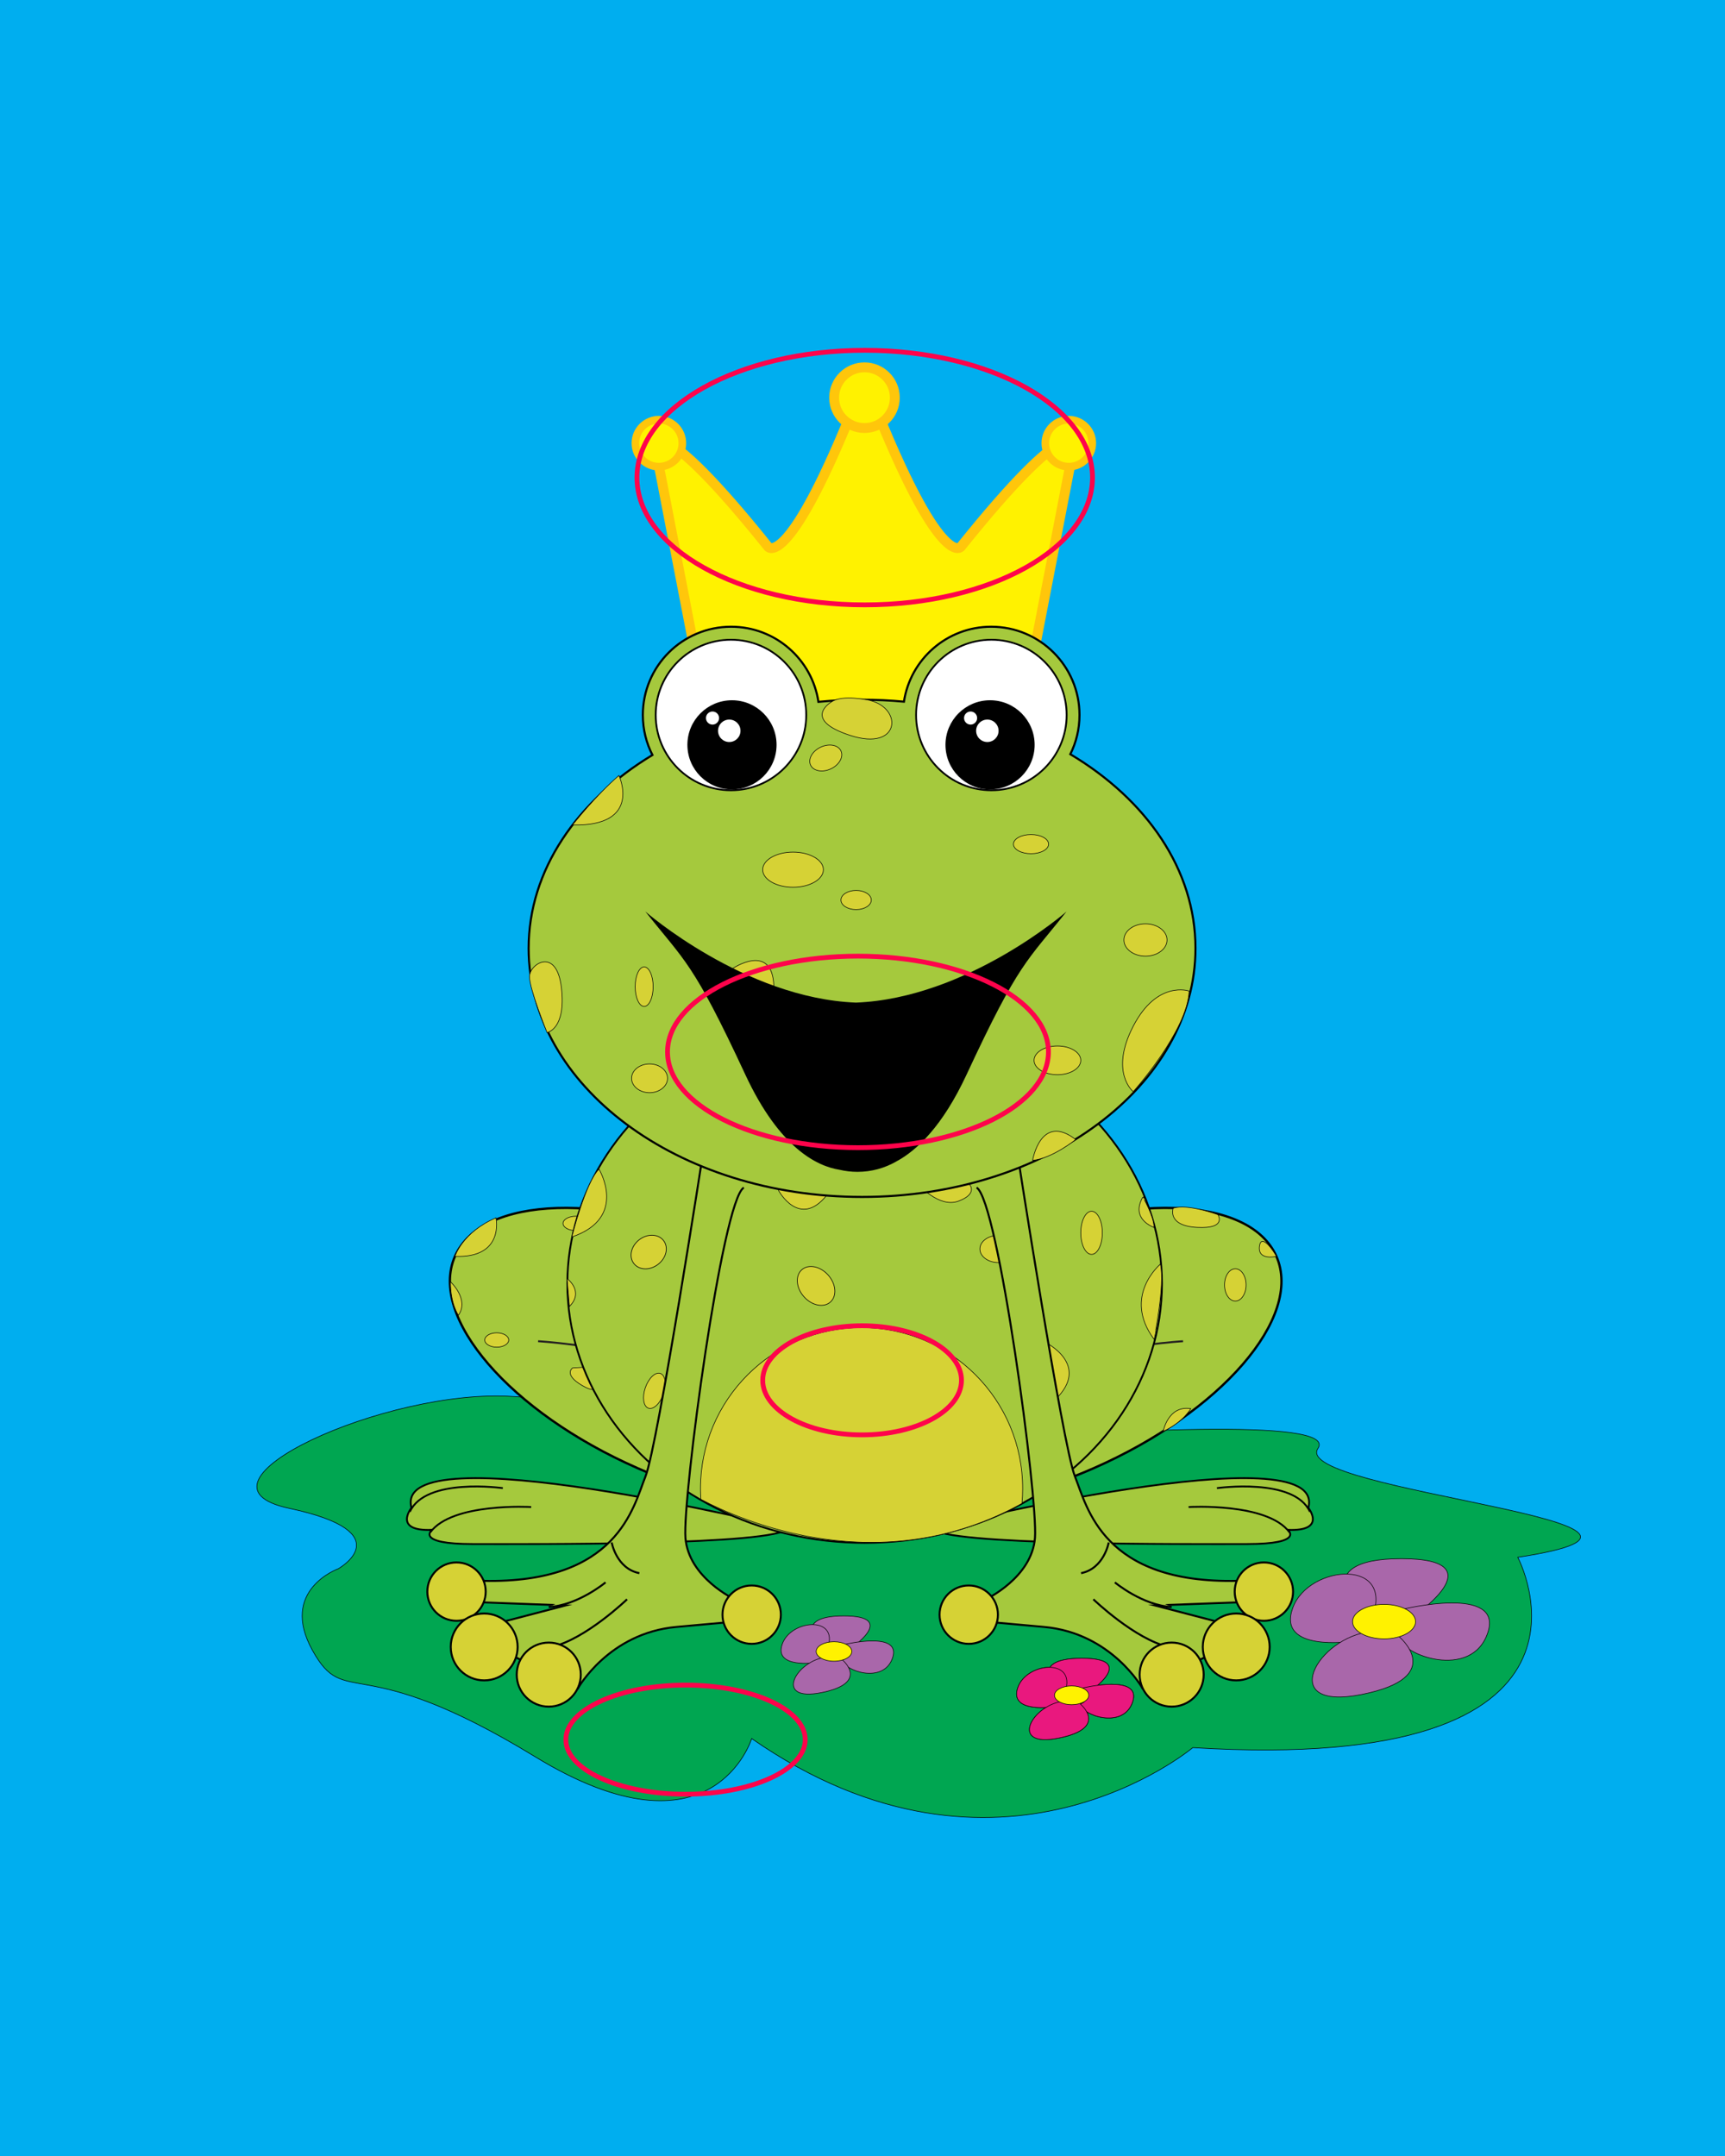 <svg version="1.1" id="scene_left_0" tdiff="5" xmlns="http://www.w3.org/2000/svg" xmlns:xlink="http://www.w3.org/1999/xlink" x="0px" y="0px" viewBox="0 0 720 900" xml:space="preserve">

	<rect x="0" y="0" fill="#00aeef" width="720" height="900" />

	<g id="diff_0" num="0" class="clickable" found="0">
		<path fill="#FFF200" stroke="#FFC60B" stroke-width="4.118" stroke-miterlimit="10" d="M401.006,228.333 c0,0-8.667,10-37.333-62.667c0,0-1.209-1.065-2.844,0.339c-1.632-1.405-2.841-0.339-2.841-0.339 c-28.667,72.667-37.333,62.667-37.333,62.667c-46-57.333-47.333-42.667-47.333-42.667l23.333,120.667h5.685h116.982h5.686 l23.333-120.667C448.34,185.667,447.006,171,401.006,228.333z"/>
		<circle fill="#FFF200" stroke="#FFC60B" stroke-width="4.118" stroke-miterlimit="10" cx="360.829" cy="166.006" r="12.667"/>
		<circle fill="#FFF200" stroke="#FFC60B" stroke-width="3.186" stroke-miterlimit="10" cx="275.004" cy="185" r="9.799"/>
		<circle fill="#FFF200" stroke="#FFC60B" stroke-width="3.186" stroke-miterlimit="10" cx="446.104" cy="185" r="9.799"/>
	</g>
	
	<path id="diff_4" num="4" class="clickable" found="0" fill="#00A651" stroke="#000000" stroke-width="0.25" stroke-miterlimit="10" d="M550.104,604.619 c8.72-13.076-90.265-7.148-145.036-2.934c-14.606-2.472-22.705-5.146-20.256-8.362c4.605-6.049,86.913-31.785-77.822-29.263 c-164.735,2.521-39.837,22.701-92.596,18.918c-52.758-3.783-141.047,36.574-93.672,46.663c47.375,10.09,20.457,25.225,20.457,25.225
	s-24.766,8.828-10.769,34.054c13.997,25.225,18.615-1.012,92.903,44.391s90.438-7.563,90.438-7.563 c103.355,71.886,184.104,3.784,184.104,3.784c184.105,11.353,135.655-79.453,135.655-79.453 C727.309,635.75,538.104,622.618,550.104,604.619z"/>
	<path fill="#A5C93D" stroke="#000000" stroke-width="0.757" stroke-miterlimit="10" d="M328.871,637.973
	c0,0-165.678-40.76-157.132-8.546c0,0-7.889,9.864,8.548,9.206c0,0-7.23,5.917,17.093,5.917
	C221.707,644.55,324.27,645.202,328.871,637.973z"/>
	<path fill="#A5C93D" stroke="#000000" stroke-width="0.757" stroke-miterlimit="10" d="M221.707,629.098
	c0,0-32.873-1.97-42.078,10.521"/>
	<path fill="#A5C93D" stroke="#000000" stroke-width="0.757" stroke-miterlimit="10" d="M209.873,621.209
	c0,0-32.216-4.604-38.789,9.858"/>
	<path fill="#A5C93D" stroke="#000000" stroke-width="0.757" stroke-miterlimit="10" d="M388.949,637.973
	c0,0,165.68-40.76,157.132-8.546c0,0,7.891,9.864-8.548,9.206c0,0,7.231,5.917-17.093,5.917
	C496.113,644.55,393.552,645.202,388.949,637.973z"/>
	<path fill="#A5C93D" stroke="#000000" stroke-width="0.757" stroke-miterlimit="10" d="M496.113,629.098
	c0,0,32.873-1.97,42.079,10.521"/>
	<path fill="#A5C93D" stroke="#000000" stroke-width="0.757" stroke-miterlimit="10" d="M507.947,621.209
	c0,0,32.216-4.604,38.788,9.858"/>
	<path fill="#A5C93D" stroke="#000000" stroke-width="0.958" stroke-miterlimit="10" d="M532.757,524.467
	c-11.166-25.46-63.473-27.128-116.826-3.729c-22.12,9.702-40.942,22.188-54.61,35.3c-13.668-13.108-32.49-25.599-54.608-35.3
	c-53.354-23.397-105.662-21.729-116.826,3.729c-11.166,25.459,23.033,65.066,76.39,88.469
	c36.425,15.975,72.355,20.264,95.045,13.277c22.69,6.983,58.622,2.694,95.046-13.277
	C509.721,589.533,543.923,549.926,532.757,524.467z"/>
	<path fill="none" stroke="#231F20" stroke-width="0.803" stroke-miterlimit="10" d="M224.593,559.878
	c0,0,98.01,5.624,134.964,53.823"/>
	<path fill="none" stroke="#231F20" stroke-width="0.803" stroke-miterlimit="10" d="M493.794,559.878
	c0,0-98.01,5.624-134.964,53.823"/>
	<ellipse fill="#D6D235" stroke="#000000" stroke-width="0.25" stroke-miterlimit="10" cx="515.605" cy="536.374" rx="4.5" ry="6.749"/>
	<ellipse fill="#D6D235" stroke="#000000" stroke-width="0.25" stroke-miterlimit="10" cx="240.337" cy="510.7" rx="5.333" ry="3"/>
	<ellipse fill="#D6D235" stroke="#000000" stroke-width="0.25" stroke-miterlimit="10" cx="444.339" cy="599.7" rx="6.667" ry="5.333"/>
	<ellipse fill="#D6D235" stroke="#000000" stroke-width="0.25" stroke-miterlimit="10" cx="207.337" cy="559.367" rx="5" ry="3"/>
	<path fill="#D6D235" stroke="#000000" stroke-width="0.25" stroke-miterlimit="10" d="M489.672,504.367c0,0-2.667,7.333,10,8
	s8.667-5.333,8.667-5.333S495.672,502.367,489.672,504.367z"/>
	<path fill="#D6D235" stroke="#000000" stroke-width="0.25" stroke-miterlimit="10" d="M532.757,524.467c0,0-7.751,1.9-7.085-4.1
	C526.337,514.367,531.842,522.564,532.757,524.467z"/>
	<path fill="#D6D235" stroke="#000000" stroke-width="0.25" stroke-miterlimit="10" d="M207.003,508.367c0,0,3.762,16.861-17.12,16.1
	C189.883,524.467,193.003,514.367,207.003,508.367z"/>
	<path fill="#D6D235" stroke="#000000" stroke-width="0.25" stroke-miterlimit="10" d="M239.004,571.034c0,0-4,2.666,4,7.333
	s4.667-2,4.667-2l2-6L239.004,571.034z"/>
	<ellipse fill="#A5C93D" stroke="#000000" stroke-width="0.757" stroke-miterlimit="10" cx="360.898" cy="535.862" rx="124.089" ry="108.184"/>
	<ellipse transform="matrix(0.662 0.75 -0.75 0.662 517.498 -73.958)" fill="#D6D235" stroke="#000000" stroke-width="0.266" stroke-miterlimit="10" cx="340.718" cy="536.574" rx="8.999" ry="6.78"/>
	<ellipse fill="#D6D235" stroke="#000000" stroke-width="0.25" stroke-miterlimit="10" cx="455.608" cy="514.625" rx="4.5" ry="9"/>
	<ellipse fill="#D6D235" stroke="#000000" stroke-width="0.25" stroke-miterlimit="10" cx="416.672" cy="521.367" rx="7.667" ry="5.667"/>
	<ellipse transform="matrix(-0.325 0.946 -0.946 -0.325 911.307 510.741)" fill="#D6D235" stroke="#000000" stroke-width="0.25" stroke-miterlimit="10" cx="273.326" cy="580.694" rx="7.666" ry="4"/>
	<path fill="#D6D235" stroke="#000000" stroke-width="0.25" stroke-miterlimit="10" d="M484.338,527.7c0,0-16,13.334-2.667,31.334
	C481.672,559.034,486.338,536.366,484.338,527.7z"/>
	<path fill="#D6D235" stroke="#000000" stroke-width="0.25" stroke-miterlimit="10" d="M436.338,560.368c0,0,19.333,9.334,4,24
	l-4.667-2L436.338,560.368z"/>
	<path fill="#D6D235" stroke="#000000" stroke-width="0.25" stroke-miterlimit="10" d="M325.005,497.034c0,0,8.667,15.999,20,2
	c11.333-14-9.333-12-9.333-12S323.005,489.034,325.005,497.034z"/>
	<path fill="#D6D235" stroke="#000000" stroke-width="0.25" stroke-miterlimit="10" d="M481.672,512.367c0,0-10-3.333-4.667-12.666
	C477.005,499.701,481.672,507.7,481.672,512.367z"/>
	<path fill="#A5C93D" stroke="#000000" stroke-width="0.824" stroke-miterlimit="10" d="M424.294,479.078
	c0,0,19.237,124.403,24.367,137.229c5.13,12.827,11.542,44.893,67.977,43.605v8.979l-34.628,1.283l29.497,7.694l-3.849,11.542
	l-30.779,15.393c0,0-12.827-23.084-41.042-25.65c-28.218-2.563-28.218-2.563-28.218-2.563l3.85-8.979c0,0,19.235-8.979,20.521-25.65
	c1.283-16.674-15.391-141.078-24.368-146.209"/>
	<path fill="#A5C93D" stroke="#000000" stroke-width="0.824" stroke-miterlimit="10" d="M456.355,667.611
	c0,0,17.314,16.673,31.423,19.878"/>
	<path fill="#A5C93D" stroke="#000000" stroke-width="0.824" stroke-miterlimit="10" d="M465.335,660.556
	c0,0,11.545,9.621,23.727,10.263"/>
	<circle fill="#D6D235" stroke="#000000" stroke-width="0.824" stroke-miterlimit="10" cx="527.538" cy="664.403" r="12.184"/>
	<circle fill="#D6D235" stroke="#000000" stroke-width="0.824" stroke-miterlimit="10" cx="515.991" cy="687.5" r="13.962"/>
	<circle fill="#D6D235" stroke="#000000" stroke-width="0.824" stroke-miterlimit="10" cx="489.041" cy="699.053" r="13.37"/>
	<circle fill="#D6D235" stroke="#000000" stroke-width="0.824" stroke-miterlimit="10" cx="404.344" cy="674.026" r="12.184"/>
	<path fill="#A5C93D" stroke="#000000" stroke-width="0.824" stroke-miterlimit="10" d="M462.768,643.885
	c0,0-1.924,10.897-11.542,12.822"/>
	<path fill="#A5C93D" stroke="#000000" stroke-width="0.824" stroke-miterlimit="10" d="M293.793,479.078
	c0,0-19.237,124.403-24.368,137.229c-5.13,12.827-11.542,44.893-67.976,43.605v8.979l34.628,1.283l-29.497,7.694l3.85,11.542
	l30.779,15.393c0,0,12.825-23.084,41.041-25.65c28.218-2.563,28.218-2.563,28.218-2.563l-3.85-8.979c0,0-19.237-8.979-20.52-25.65
	c-1.284-16.674,15.391-141.078,24.368-146.209"/>
	<path fill="#A5C93D" stroke="#000000" stroke-width="0.824" stroke-miterlimit="10" d="M261.729,667.611
	c0,0-17.313,16.673-31.422,19.878"/>
	<path fill="#A5C93D" stroke="#000000" stroke-width="0.824" stroke-miterlimit="10" d="M252.751,660.556
	c0,0-11.545,9.621-23.727,10.263"/>
	<circle fill="#D6D235" stroke="#000000" stroke-width="0.824" stroke-miterlimit="10" cx="190.547" cy="664.403" r="12.184"/>
	<circle fill="#D6D235" stroke="#000000" stroke-width="0.824" stroke-miterlimit="10" cx="202.094" cy="687.5" r="13.962"/>
	<circle fill="#D6D235" stroke="#000000" stroke-width="0.824" stroke-miterlimit="10" cx="229.045" cy="699.053" r="13.37"/>
	<circle fill="#D6D235" stroke="#000000" stroke-width="0.824" stroke-miterlimit="10" cx="313.743" cy="674.026" r="12.184"/>
	<path fill="#A5C93D" stroke="#000000" stroke-width="0.824" stroke-miterlimit="10" d="M255.317,643.885
	c0,0,1.923,10.897,11.542,12.822"/>
	<path id="diff_2" num="2" class="clickable" found="0" fill="#D6D235" stroke="#000000" stroke-width="0.25" stroke-miterlimit="10" d="M426.562,627.594
	c0.184-2.026,0.291-4.078,0.291-6.153c0-37.138-30.104-67.242-67.24-67.242s-67.241,30.104-67.241,67.242
	c0,1.495,0.066,2.979,0.163,4.448C309.58,634.92,367.407,660.396,426.562,627.594z"/>
	<path fill="#D6D235" stroke="#000000" stroke-width="0.25" stroke-miterlimit="10" d="M485.506,597.533c0,0,2-11,11.5-9.5
	C497.006,588.033,494.006,593.533,485.506,597.533z"/>
	<path fill="#D6D235" stroke="#000000" stroke-width="0.25" stroke-miterlimit="10" d="M250.004,488.033
	c0,0,12.333,20.333-11.333,28.333C238.671,516.366,244.338,493.7,250.004,488.033z"/>
	<path fill="#D6D235" stroke="#000000" stroke-width="0.25" stroke-miterlimit="10" d="M236.671,533.7c0,0,7.333,5.332,1,11.666
	L236.671,533.7z"/>
	<ellipse transform="matrix(-0.79 0.613 -0.613 -0.79 805.023 769.695)" fill="#D6D235" stroke="#000000" stroke-width="0.275" stroke-miterlimit="10" cx="270.666" cy="522.744" rx="7.834" ry="6.465"/>
	<path fill="#D6D235" stroke="#000000" stroke-width="0.25" stroke-miterlimit="10" d="M383.122,494.198
	c0,0,8.751,10.277,16.988,7.182c8.237-3.102,4.532-6.994,4.532-6.994S388.39,490.558,383.122,494.198z"/>
	<path fill="#D6D235" stroke="#000000" stroke-width="0.25" stroke-miterlimit="10" d="M188.004,535.034c0,0,8,7.334,3.333,14
	C191.337,549.034,188.004,544.368,188.004,535.034z"/>
	<path fill="#A5C93D" stroke="#000000" stroke-width="0.868" stroke-miterlimit="10" d="M446.742,314.834
	c2.45-4.934,3.833-10.486,3.833-16.365c0-20.351-16.498-36.849-36.849-36.849c-18.46,0-33.749,13.573-36.43,31.287
	c-5.729-0.535-11.563-0.813-17.483-0.813c-6.172,0-12.25,0.304-18.21,0.884c-2.652-17.746-17.955-31.355-36.44-31.355
	c-20.351,0-36.849,16.498-36.849,36.849c0,6.016,1.45,11.688,4.006,16.704c-31.519,19.025-51.674,48.104-51.674,80.698
	c0,57.312,62.307,103.775,139.167,103.775S498.98,453.186,498.98,395.872C498.979,363.083,478.585,333.853,446.742,314.834z"/>
	<g>
	<circle fill="#FFFFFF" stroke="#000000" stroke-width="0.74" stroke-miterlimit="10" cx="305.099" cy="298.469" r="31.421"/>
	<circle fill="#FFFFFF" stroke="#000000" stroke-width="0.74" stroke-miterlimit="10" cx="413.791" cy="298.469" r="31.421"/>
	<circle stroke="#000000" stroke-width="0.433" stroke-miterlimit="10" cx="413.241" cy="310.926" r="18.393"/>
	<circle fill="#FFFFFF" cx="412.11" cy="305.064" r="4.685"/>
	<circle fill="#FFFFFF" cx="405.117" cy="299.742" r="2.732"/>
	<circle stroke="#000000" stroke-width="0.433" stroke-miterlimit="10" cx="305.521" cy="310.926" r="18.392"/>
	<circle fill="#FFFFFF" cx="304.39" cy="305.064" r="4.685"/>
	<circle fill="#FFFFFF" cx="297.398" cy="299.742" r="2.732"/>
	</g>
	<path fill="#D6D235" stroke="#000000" stroke-width="0.25" stroke-miterlimit="10" d="M347.006,293.035c0,0-12.667,7.333,8,14
	s22-11.333,8-14.667C363.006,292.369,351.672,289.702,347.006,293.035z"/>
	<ellipse transform="matrix(0.424 0.905 -0.905 0.424 485.157 -129.782)" fill="#D6D235" stroke="#000000" stroke-width="0.25" stroke-miterlimit="10" cx="344.66" cy="316.715" rx="5" ry="7.001"/>
	<ellipse fill="#D6D235" stroke="#000000" stroke-width="0.25" stroke-miterlimit="10" cx="441.358" cy="442.629" rx="9.75" ry="6"/>
	<ellipse fill="#D6D235" stroke="#000000" stroke-width="0.25" stroke-miterlimit="10" cx="478.107" cy="392.382" rx="9" ry="6.75"/>
	<ellipse fill="#D6D235" stroke="#000000" stroke-width="0.25" stroke-miterlimit="10" cx="271.117" cy="450.129" rx="7.5" ry="6"/>
	<ellipse fill="#D6D235" stroke="#000000" stroke-width="0.25" stroke-miterlimit="10" cx="268.867" cy="411.881" rx="3.75" ry="8.25"/>
	<ellipse fill="#D6D235" stroke="#000000" stroke-width="0.25" stroke-miterlimit="10" cx="430.339" cy="352.369" rx="7.333" ry="4"/>
	<path fill="#D6D235" stroke="#000000" stroke-width="0.25" stroke-miterlimit="10" d="M305.671,404.368
	c0,0,16.668-11.332,17.334,7.333C323.005,411.702,307.672,411.702,305.671,404.368z"/>
	<path fill="#D6D235" stroke="#000000" stroke-width="0.25" stroke-miterlimit="10" d="M258.336,323.703c0,0,10,21.333-19.333,20.667
	C239.003,344.369,248.336,332.37,258.336,323.703z"/>
	<path fill="#D6D235" stroke="#000000" stroke-width="0.25" stroke-miterlimit="10" d="M496.338,413.702
	c0,0-13.333-4.667-23.333,14.666c-10,19.334,0,27.334,0,27.334S495.671,430.368,496.338,413.702z"/>
	<path fill="#D6D235" stroke="#000000" stroke-width="0.25" stroke-miterlimit="10" d="M431.005,484.367c0,0,3.333-19.999,18-8.666
	C449.005,475.701,439.005,483.701,431.005,484.367z"/>
	<path fill="#D6D235" stroke="#000000" stroke-width="0.25" stroke-miterlimit="10" d="M228.336,431.034c0,0,8-1.333,6-18.666
	s-13.333-10-13.333-4.667S228.336,431.034,228.336,431.034z"/>
	<ellipse fill="#D6D235" stroke="#000000" stroke-width="0.25" stroke-miterlimit="10" cx="331.005" cy="363.036" rx="12.667" ry="7.333"/>
	<ellipse fill="#D6D235" stroke="#000000" stroke-width="0.25" stroke-miterlimit="10" cx="357.338" cy="375.703" rx="6.333" ry="4"/>
	<path id="diff_1" num="1" class="clickable" found="0" d="M357.26,418.533c-46.5-1.838-87.91-38.04-87.91-38.04c16.562,20.938,19.771,20.869,41.743,68.104
	c14.354,30.862,30.109,38.273,39.312,39.707c2.401,0.563,4.902,0.872,7.478,0.872c5.906,0,11.441-1.58,16.221-4.328
	c8.667-4.652,19.335-14.772,29.325-36.25c21.971-47.234,25.182-47.165,41.743-68.104C445.171,380.493,403.76,416.696,357.26,418.533
	z"/>
	<g>
	<path fill="#A967AA" stroke="#000000" stroke-width="0.25" stroke-miterlimit="10" d="M568.421,675.385
	c0,0-24.733-24.732,16.487-24.732c41.224,0,4.122,24.732,4.122,24.732H568.421z"/>
	<path fill="#A967AA" stroke="#000000" stroke-width="0.25" stroke-miterlimit="10" d="M585.425,671.777
	c0,0,42.253-10.306,35.555,9.791c-6.697,20.096-36.585,9.274-37.102,1.545C583.362,675.385,585.425,671.777,585.425,671.777z"/>
	<path fill="#A967AA" stroke="#000000" stroke-width="0.25" stroke-miterlimit="10" d="M564.299,685.176
	c0,0-31.434,4.638-24.732-13.913c6.697-18.55,44.313-21.127,32.462,5.668C560.177,703.725,564.299,685.176,564.299,685.176z"/>
	<path fill="#A967AA" stroke="#000000" stroke-width="0.25" stroke-miterlimit="10" d="M583.879,683.113
	c0,0,20.609,17.005-15.458,24.219c-36.07,7.217-18.552-24.219,4.122-26.277C595.217,678.991,583.879,683.113,583.879,683.113z"/>
	
	<ellipse fill="#FFF200" stroke="#000000" stroke-width="0.25" stroke-miterlimit="10" cx="577.694" cy="676.931" rx="13.153" ry="7.203"/>
	</g>
	<path fill="#E9187E" stroke="#000000" stroke-width="0.25" stroke-miterlimit="10" d="M441.839,706.777
	c0,0-14.549-14.549,9.696-14.549c24.246,0,2.426,14.549,2.426,14.549H441.839z"/>
	<path fill="#E9187E" stroke="#000000" stroke-width="0.25" stroke-miterlimit="10" d="M451.841,704.655
	c0,0,24.853-6.062,20.912,5.759c-3.941,11.821-21.52,5.455-21.821,0.908C450.628,706.777,451.841,704.655,451.841,704.655z"/>
	<path fill="#E9187E" stroke="#000000" stroke-width="0.25" stroke-miterlimit="10" d="M439.413,712.533
	c0,0-18.485,2.729-14.547-8.184c3.939-10.91,26.063-12.426,19.093,3.334C436.989,723.445,439.413,712.533,439.413,712.533z"/>
	<path fill="#E9187E" stroke="#000000" stroke-width="0.25" stroke-miterlimit="10" d="M450.93,711.322
	c0,0,12.123,10.002-9.092,14.245c-21.217,4.242-10.91-14.245,2.425-15.457S450.93,711.322,450.93,711.322z"/>
	<ellipse fill="#FFF200" stroke="#000000" stroke-width="0.25" stroke-miterlimit="10" cx="447.295" cy="707.687" rx="7.158" ry="3.921"/>
	<g>
	<path fill="#A967AA" stroke="#000000" stroke-width="0.25" stroke-miterlimit="10" d="M342.857,688.521
	c0,0-13.979-13.981,9.321-13.981s2.33,13.981,2.33,13.981H342.857z"/>
	<path fill="#A967AA" stroke="#000000" stroke-width="0.25" stroke-miterlimit="10" d="M352.469,686.481
	c0,0,23.884-5.825,20.098,5.533c-3.786,11.359-20.68,5.243-20.972,0.873C351.304,688.521,352.469,686.481,352.469,686.481z"/>
	<path fill="#A967AA" stroke="#000000" stroke-width="0.25" stroke-miterlimit="10" d="M340.527,694.055
	c0,0-17.768,2.621-13.979-7.863c3.784-10.484,25.049-11.94,18.35,3.203S340.527,694.055,340.527,694.055z"/>
	<path fill="#A967AA" stroke="#000000" stroke-width="0.25" stroke-miterlimit="10" d="M351.595,692.889
	c0,0,11.649,9.611-8.738,13.688c-20.388,4.078-10.486-13.688,2.33-14.854C358.005,690.56,351.595,692.889,351.595,692.889z"/>
	
	<ellipse fill="#FFF200" stroke="#000000" stroke-width="0.25" stroke-miterlimit="10" cx="348.1" cy="689.395" rx="7.436" ry="4.071"/>
	</g>
	<path fill="#E9187E" stroke="#000000" stroke-width="0.25" stroke-miterlimit="10" d="M441.839,706.777
	c0,0-14.549-14.549,9.696-14.549c24.246,0,2.426,14.549,2.426,14.549H441.839z"/>
	<path fill="#E9187E" stroke="#000000" stroke-width="0.25" stroke-miterlimit="10" d="M451.841,704.655
	c0,0,24.853-6.062,20.912,5.759c-3.941,11.821-21.52,5.455-21.821,0.908C450.628,706.777,451.841,704.655,451.841,704.655z"/>
	<path fill="#E9187E" stroke="#000000" stroke-width="0.25" stroke-miterlimit="10" d="M439.413,712.533
	c0,0-18.485,2.729-14.547-8.184c3.939-10.91,26.063-12.426,19.093,3.334C436.989,723.445,439.413,712.533,439.413,712.533z"/>
	<path fill="#E9187E" stroke="#000000" stroke-width="0.25" stroke-miterlimit="10" d="M450.93,711.322
	c0,0,12.123,10.002-9.092,14.245c-21.217,4.242-10.91-14.245,2.425-15.457S450.93,711.322,450.93,711.322z"/>
	<ellipse fill="#FFF200" stroke="#000000" stroke-width="0.25" stroke-miterlimit="10" cx="447.295" cy="707.687" rx="7.158" ry="3.921"/>
	
<ellipse id="circled_0" fill="none" stroke="#FF034B" stroke-width="2" stroke-miterlimit="10" cx="360.928" cy="199.365" rx="95.069" ry="53.135" class="none" />
<ellipse id="circled_2" fill="none" stroke="#FF034B" stroke-width="2" stroke-miterlimit="10" cx="359.831" cy="576.197" rx="41.481" ry="22.776" class="none" />
<ellipse id="circled_4" fill="none" stroke="#FF034B" stroke-width="2" stroke-miterlimit="10" cx="286.14" cy="726.198" rx="49.965" ry="22.776" class="none" />
<ellipse id="circled_1" fill="none" stroke="#FF034B" stroke-width="2" stroke-miterlimit="10" cx="358.113" cy="439.105" rx="79.496" ry="39.974" class="none" />
</svg>
